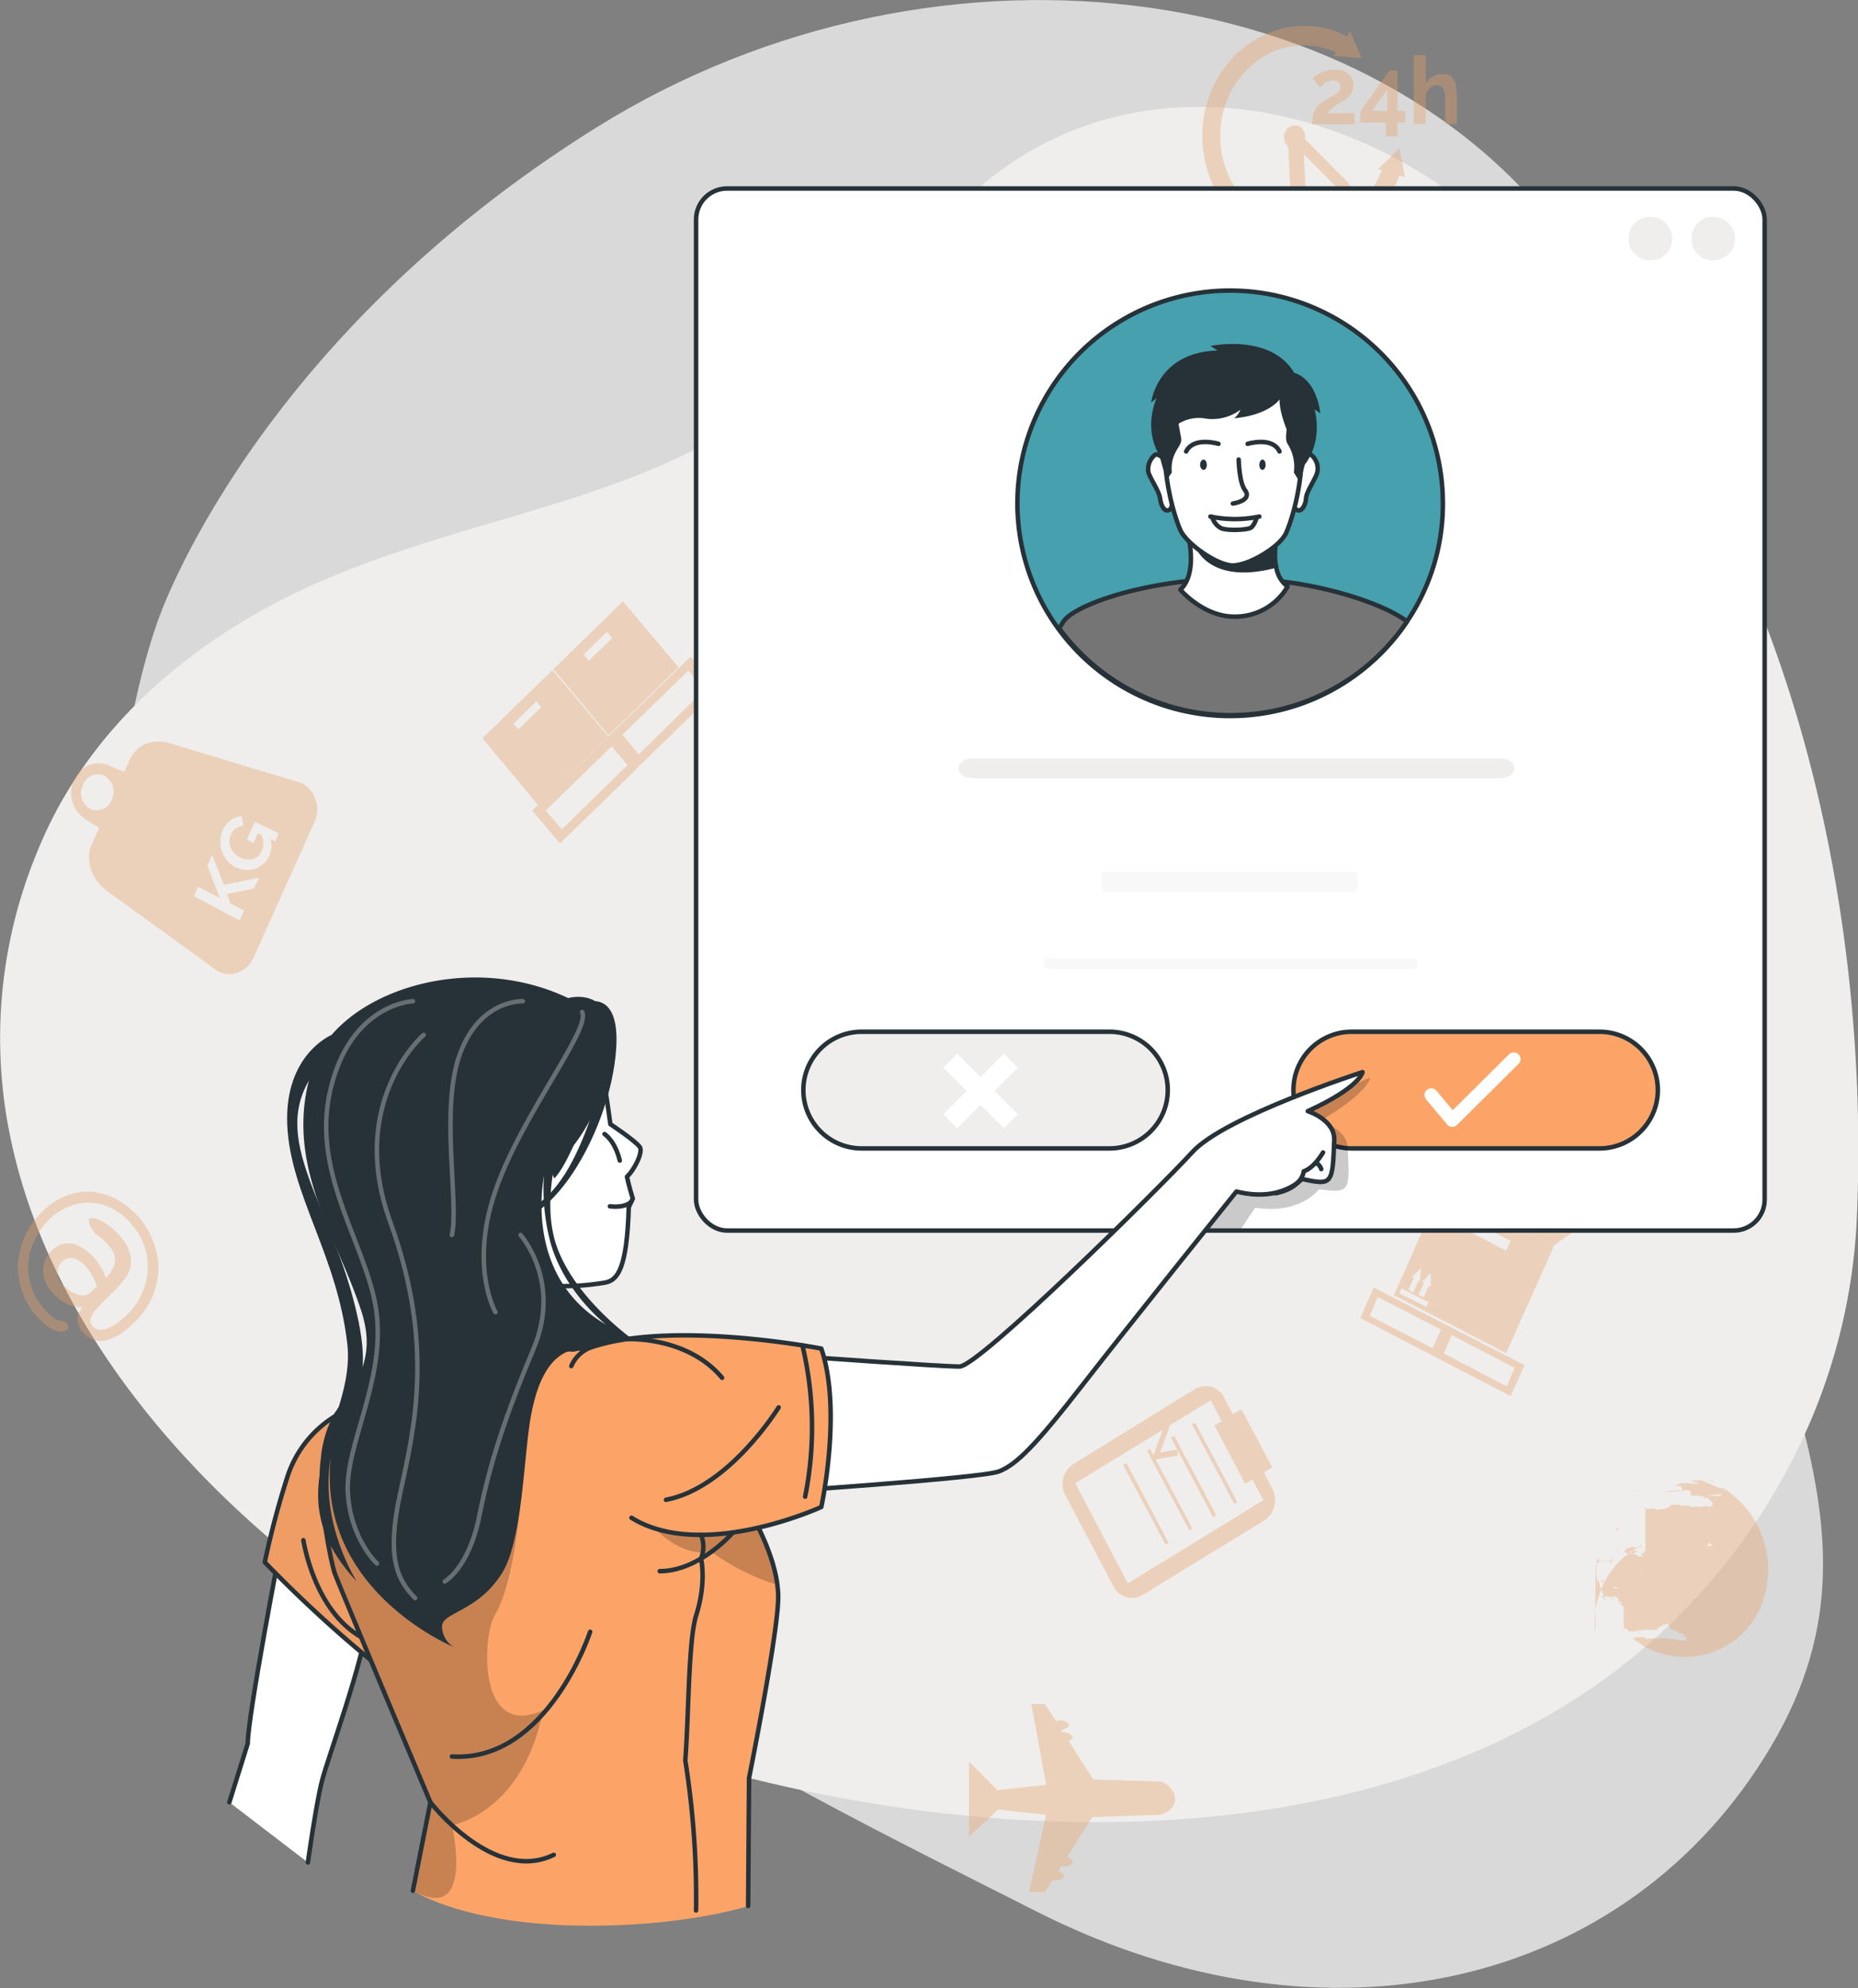 <svg xmlns="http://www.w3.org/2000/svg" xmlns:xlink="http://www.w3.org/1999/xlink" viewBox="0 0 414 443"><rect x="0" y="0" width="414" height="443" fill="#808080" stroke="none"/><defs><style>.cls-1,.cls-3,.cls-8{fill:#fff;}.cls-1,.cls-10,.cls-13,.cls-14,.cls-15,.cls-2{stroke:#263238;}.cls-1,.cls-10,.cls-13,.cls-14,.cls-15,.cls-19,.cls-2,.cls-20,.cls-21,.cls-26{stroke-linecap:round;stroke-linejoin:round;}.cls-11,.cls-2{fill:#92e3a9;}.cls-3{opacity:0.7;}.cls-4{fill:#efeeed;}.cls-5,.cls-7{opacity:0.39;}.cls-6,.cls-7{fill:#e6a26b;}.cls-9{clip-path:url(#clip-path);}.cls-10,.cls-19,.cls-20,.cls-24{fill:#fca468;}.cls-12{clip-path:url(#clip-path-2);}.cls-13,.cls-21,.cls-26{fill:none;}.cls-14{fill:#46a0ae;}.cls-15{fill:#757575;}.cls-16{fill:#263238;}.cls-17{opacity:0.4;}.cls-18{fill-opacity:0.7;}.cls-18,.cls-25{opacity:0.3;}.cls-19,.cls-20,.cls-21,.cls-26{stroke:#fff;}.cls-19{stroke-width:4px;}.cls-20,.cls-21{stroke-width:3px;}.cls-22{clip-path:url(#clip-path-3);}.cls-23{fill:#ef9d65;}</style><clipPath id="clip-path" transform="translate(-32.6 -29.1)"><rect class="cls-1" x="187.8" y="71.2" width="238.1" height="232.2" rx="6.9"/></clipPath><clipPath id="clip-path-2" transform="translate(-32.6 -29.1)"><path class="cls-2" d="M279.8,285H224.6a13,13,0,0,1-13-13h0a13,13,0,0,1,13-13h55.2a13,13,0,0,1,13,13h0A13,13,0,0,1,279.8,285Z"/></clipPath><clipPath id="clip-path-3" transform="translate(-32.6 -29.1)"><path class="cls-2" d="M120.8,403.4c-4.2-3.2-8.2-6.5-12.2-10-5.8-5.1-11.5-10.5-17-16.2a189.9,189.9,0,0,1,5-18.9,24.8,24.8,0,0,1,11.1-13.9h.2l.9-.5,1.7-.8a22.5,22.5,0,0,1,5.5-1.9l4.3,55.9Z"/></clipPath></defs><title>توصیه بیلیگ</title><g id="Background_Simple" data-name="Background Simple"><path class="cls-3" d="M67.9,167.1s-27.8,72,11.3,144.5S199.1,422.4,263.7,455.1s131.7,16.8,163.5-36.8-11.8-91.9-11.9-168.4,11.5-96.8-29.9-161.4S242.3,9.6,165.5,57.5,67.9,167.1,67.9,167.1Z" transform="translate(-32.6 -29.1)"/><path class="cls-4" d="M35.1,283.4a108.2,108.2,0,0,1,5.8-64.5c11.5-28.6,36.4-48.9,64.2-60.7,40.4-17.2,80-17.6,112.9-51.3,10.1-10.4,18.6-22.3,29-32.5,30.5-30,75.2-26.4,108.5-2.6,69.6,49.7,94.6,148.2,90.8,229.5-1.8,36.5-19.2,70.5-46.8,94.5-62.4,54.1-168.4,45-240,16.7C106,391.5,47.7,342.3,35.1,283.4Z" transform="translate(-32.6 -29.1)"/></g><g id="Layer_6" data-name="Layer 6"><g class="cls-5"><path class="cls-6" d="M186.5,175.4l-35.3,34.3,6.1,7.3h.1l16.9-16.4h-.1l18.3-17.8Zm-32.3,34.3,14.7-14.3,3.5,4.2-14.6,14.3Zm35.4-26.9-14.7,14.4-3.6-4.4L186,178.5Z" transform="translate(-32.6 -29.1)"/><path class="cls-6" d="M168.2,193l15.6-15.2-12.4-14.7-15.5,15.1Zm-5.5-18.1,5.1-5,1.2,1.4-5.2,5Z" transform="translate(-32.6 -29.1)"/><path class="cls-6" d="M152.6,208.4l15.5-15.2-12.3-14.7h-.2l-15.5,15.1,12.3,14.8h.2Zm.6-21.7-5.1,4.9-1.1-1.2,5.1-5Z" transform="translate(-32.6 -29.1)"/></g><g class="cls-5"><path class="cls-6" d="M44.8,382.6h0Z" transform="translate(-32.6 -29.1)"/><path class="cls-6" d="M44,382.7Z" transform="translate(-32.6 -29.1)"/><path class="cls-6" d="M43.8,382.9Z" transform="translate(-32.6 -29.1)"/><path class="cls-6" d="M34,405.6Z" transform="translate(-32.6 -29.1)"/><path class="cls-6" d="M62.5,384.5h0Z" transform="translate(-32.6 -29.1)"/><path class="cls-6" d="M33.7,402.9h0Z" transform="translate(-32.6 -29.1)"/><path class="cls-6" d="M40.7,399.1Z" transform="translate(-32.6 -29.1)"/><path class="cls-6" d="M38.6,392.6Z" transform="translate(-32.6 -29.1)"/><path class="cls-6" d="M41.5,417.3Z" transform="translate(-32.6 -29.1)"/><path class="cls-6" d="M44.1,385.9h-.2c.1-.1.1-.1.1,0h.1Z" transform="translate(-32.6 -29.1)"/><path class="cls-6" d="M34.7,406.2c0,.1,0,.1.1.1h-.1Z" transform="translate(-32.6 -29.1)"/><path class="cls-6" d="M36.9,406.6h-.1a.1.1,0,0,0,.1-.1h0Z" transform="translate(-32.6 -29.1)"/><path class="cls-6" d="M53.6,420Z" transform="translate(-32.6 -29.1)"/><path class="cls-6" d="M43,415.3h-.2a.1.1,0,0,0,.1.1H43Z" transform="translate(-32.6 -29.1)"/><path class="cls-6" d="M53.9,420Z" transform="translate(-32.6 -29.1)"/><path class="cls-6" d="M53.7,420Z" transform="translate(-32.6 -29.1)"/></g><g class="cls-5"><path class="cls-6" d="M338.7,316l-3,6.8,33.5,17.4,3.1-6.9Zm13.1,13.5-14-7.2,1.8-4.2,14.1,7.3Zm16.5,8.5-14-7.3,1.8-4.1,14,7.3Z" transform="translate(-32.6 -29.1)"/><polygon class="cls-6" points="321.1 264.8 320.1 253.4 325.8 260.2 326.9 267.9 321.1 264.8"/><polygon class="cls-6" points="346 277.7 354.9 271.4 346.4 270.8 340.2 274.7 346 277.7"/><path class="cls-6" d="M353.7,294l-10.5,23.7,25,12.9,10.6-23.7Zm-2.3,18.8v3l-.4-.2-1.2,2.6-1.1-.6,1.2-2.6-.4-.2Zm-2.2-1.1-.2,2.9-.3-.2-1.2,2.7-1.1-.6,1.2-2.6-.4-.2Zm1.2,8.6-6-3,.5-1.1,6,3.1Zm17.8-12.5-8.3-4.3,1-2.2,8.3,4.3Z" transform="translate(-32.6 -29.1)"/></g><path class="cls-7" d="M291.5,426.1l-15.3-.5-5.5-8.6c.6-.2.9-.5.9-.8s-.9-1.1-2-1.1h-.1l-.4-.6c1-.1,1.7-.5,1.7-1s-.9-1.1-2-1.1l-.9.2-2.5-3.8h-3l3.3,18L254.8,428l-6.3-6.4v16.8l6.5-6.1,10.7,1.2-3.8,17.2h3.5l1.7-2.6h.5c1.1,0,2-.5,2-1s-.5-.8-1.2-1l.6-1.1h.6c1.1,0,2-.5,2-1s-.5-.9-1.3-1l5.7-9,15.1-.5s3.2-.7,3.3-3.4S291.5,426.1,291.5,426.1Z" transform="translate(-32.6 -29.1)"/><g class="cls-5"><path class="cls-6" d="M316.1,360.8l-1.9-3.6,1.9-1.1-6.9-13-1.9,1.1-1.9-3.6a4.6,4.6,0,0,0-6.5-2l-27.1,16.7a5.3,5.3,0,0,0-1.8,7l10.7,20.3a4.6,4.6,0,0,0,6.5,1.9l27.1-16.6A5.5,5.5,0,0,0,316.1,360.8Zm-32.2,21.1-11.7-22.3,19.5-11.9-2.1,5.7-.7-1.4-.7.4,9.4,17.7.7-.4-8.2-15.4,5-.9-.2-1.3-3.8.7,2.2-6.1,9.1-5.6,2.4,4.7-1.6.9,6.8,13,1.7-.9,2.4,4.6Z" transform="translate(-32.6 -29.1)"/><polygon class="cls-6" points="265.6 317.4 275 335.1 275.7 334.7 266.3 317 265.6 317.4"/><polygon class="cls-6" points="260.9 320.3 270.3 338.1 271 337.6 261.6 319.9 260.9 320.3"/><polygon class="cls-6" points="250.3 326.5 259.7 344.2 260.4 343.8 251 326 250.3 326.5"/></g><path class="cls-7" d="M70.4,194.7c-4.4-1.2-7.6.7-9,3.9l-1.1,2.5a35.4,35.4,0,0,1-3.3-1.4,5.9,5.9,0,0,0-7.9,3.2,6.8,6.8,0,0,0,2.5,8.7l3.1,2L53,217.3c-1.4,3.2-.3,7.7,3.8,10.6l24.3,17.6c3,1.6,6.5.2,8-3l13.6-30.3a6.7,6.7,0,0,0-2.8-8.6ZM51.1,204a3.5,3.5,0,0,1,4.8-2,4.1,4.1,0,0,1,1.6,5.3,3.6,3.6,0,0,1-4.9,2A4.1,4.1,0,0,1,51.1,204Zm38.1,23.1-6,1.2.7,2.1L87,232l-1,2.2-10.2-5.4.9-2.1,4.9,2.5L78.8,222l1.1-2.4,2.6,6.7,7.8-1.6Zm5.5-12.3-.8,1.8-1.1-.6a4.7,4.7,0,0,1-.2,3.7,4.3,4.3,0,0,1-1.3,1.9,7.2,7.2,0,0,1-1.9,1.1,5.3,5.3,0,0,1-2.2.2,6,6,0,0,1-2.2-.6,6.5,6.5,0,0,1-1.8-1.5,8.2,8.2,0,0,1-1.2-2,8.5,8.5,0,0,1-.3-2.3,5.9,5.9,0,0,1,.5-2.3,5.2,5.2,0,0,1,1.9-2.4,4.1,4.1,0,0,1,2.4-.8l.3,2.1a4.9,4.9,0,0,0-1.7.6,3.3,3.3,0,0,0-1.1,1.5,3.2,3.2,0,0,0-.3,1.4A3.5,3.5,0,0,0,84,218a4.2,4.2,0,0,0,.8,1.2,2.7,2.7,0,0,0,1.2.9,4.4,4.4,0,0,0,1.5.5h1.4l1.2-.7a3.6,3.6,0,0,0,.8-1.2,4.1,4.1,0,0,0-.1-3.6l-.7-.4-1,2.2-1.5-.7,1.8-4Z" transform="translate(-32.6 -29.1)"/><g class="cls-5"><path class="cls-6" d="M320.1,62.1a2.8,2.8,0,0,1-1.2-3.5,2.5,2.5,0,0,1,3.2-1.4,2.7,2.7,0,0,1,1.1,3.4A2.3,2.3,0,0,1,320.1,62.1Z" transform="translate(-32.6 -29.1)"/><polygon class="cls-6" points="286.9 29.4 290.3 29.3 290.9 42 289.2 43.3 287.5 42.2 286.9 29.4"/><polygon class="cls-6" points="287 30.8 288.6 28.8 300.7 41 300.9 43.2 299.1 43 287 30.8"/><path class="cls-6" d="M325,56.8a9.1,9.1,0,0,1,.1-1.7,3.4,3.4,0,0,1,.5-1.4,3.4,3.4,0,0,1,.9-1.2l1.5-1.2,1.5-.8,1-.6a1.7,1.7,0,0,0,.6-.6,1,1,0,0,0,.2-.7,1.5,1.5,0,0,0-.4-1.1,2.2,2.2,0,0,0-1.4-.5l-.9.2-.7.3-.6.6c-.2.2-.4.3-.5.6l-1.7-2.1a4.5,4.5,0,0,1,.7-.7l1.1-.6,1.4-.5a4.7,4.7,0,0,1,1.7-.2l1.8.2a5.7,5.7,0,0,1,1.3.8,4.4,4.4,0,0,1,.8,1.1,3.7,3.7,0,0,1,.3,1.5,3.1,3.1,0,0,1-.3,1.3,5.3,5.3,0,0,1-.6,1l-.9.7a2.4,2.4,0,0,1-.9.6l-.8.5-.9.6-.8.7-.5.7h5.9v2.5Z" transform="translate(-32.6 -29.1)"/><path class="cls-6" d="M341.4,59.5V56.4h-5.7V53.9l6.5-9.1H344v9h1.7v2.6H344v3.1Zm-3.1-5.7h3.4V49.1Z" transform="translate(-32.6 -29.1)"/><path class="cls-6" d="M357.2,56.8h-2.6V50.6a3.3,3.3,0,0,0-.5-1.9,1.5,1.5,0,0,0-1.3-.6h-.7l-.8.5-.6.7a3,3,0,0,0-.4,1v6.4h-2.7V41.4h2.7v6.4a3.3,3.3,0,0,1,1.5-1.6,3.9,3.9,0,0,1,2.1-.6,4,4,0,0,1,1.7.3,2.8,2.8,0,0,1,.9,1,2.4,2.4,0,0,1,.5,1.4,8.8,8.8,0,0,1,.2,1.6Z" transform="translate(-32.6 -29.1)"/><path class="cls-6" d="M345.7,68.6l-.6-2.7c0-.1.1-.2.1-.3h-.1l-.7-3.4-4.8,4.6.9.2c-2.8,7.4-9.5,12.6-17.3,12.6-10.3,0-18.7-9-18.7-20.2s8.4-20.2,18.7-20.2a17.1,17.1,0,0,1,7.1,1.6l-.6.8,6.3.4-2.6-5.9-.7,1.1a20.5,20.5,0,0,0-9.5-2.3c-12.5,0-22.7,11-22.7,24.5s10.2,24.5,22.7,24.5c9.7,0,17.9-6.5,21.2-15.7Z" transform="translate(-32.6 -29.1)"/></g><g class="cls-5"><path class="cls-6" d="M63.6,300.4a15.7,15.7,0,0,1,3.1,5.3,15.3,15.3,0,0,1,1.2,6,17.7,17.7,0,0,1-1.3,6.3,18.2,18.2,0,0,1-4.1,5.8l-1.2,1.1-1.6,1.3a13.9,13.9,0,0,1-2.1,1.1,7.9,7.9,0,0,1-2.2.6,8.3,8.3,0,0,1-2.2-.3,5.4,5.4,0,0,1-2.1-1.6,4.4,4.4,0,0,1-1-1.7,2.6,2.6,0,0,1-.2-1.5,2.8,2.8,0,0,1,.3-1.3l.7-1.1a8,8,0,0,1-3.6-.9,10.4,10.4,0,0,1-3.1-2.5,7.1,7.1,0,0,1-2-4.9,6.3,6.3,0,0,1,1.9-4.3,5.6,5.6,0,0,1,2.5-1.5,5.7,5.7,0,0,1,2.6,0,11.7,11.7,0,0,1,4.5,3.2,15.9,15.9,0,0,1,1.7,2.5c.4.7.6,1.4.8,1.8a9.1,9.1,0,0,0,1.3-1.6,4.5,4.5,0,0,0,.7-1.8,4.3,4.3,0,0,0-.2-1.9,6.7,6.7,0,0,0-1.3-2,11.3,11.3,0,0,0-2.4-2.1c-.9-.5-3-3.9-1.2-3.9s4.5,2,6.3,4.1a9.8,9.8,0,0,1,2.2,3.9,6.9,6.9,0,0,1,0,3.2,7.2,7.2,0,0,1-1.5,2.7,15,15,0,0,1-2,2.3l-2.9,2.9L54,320.9a3.8,3.8,0,0,0-.9,1.3,2.8,2.8,0,0,0-.4,1.2,2.1,2.1,0,0,0,.5,1.2,2.2,2.2,0,0,0,1.8.8,4.6,4.6,0,0,0,2.2-.6,10.2,10.2,0,0,0,2.2-1.4L61,322a14.6,14.6,0,0,0,3.2-4.7,13.7,13.7,0,0,0,1.3-5.2,14.1,14.1,0,0,0-.7-5.3,15.5,15.5,0,0,0-2.9-4.9,13.8,13.8,0,0,0-4.3-3.5,12.3,12.3,0,0,0-4.8-1.3,10.4,10.4,0,0,0-4.9.9,12.7,12.7,0,0,0-4.5,3,15.1,15.1,0,0,0-3.1,4.5,12.9,12.9,0,0,0-1.4,5.1,13.6,13.6,0,0,0,.7,5.2,12.9,12.9,0,0,0,2.7,4.8,11.1,11.1,0,0,0,2.6,2.4c.9.6,2.5.1,2.9,1.6s-2.7,1.6-4.4.2a23.3,23.3,0,0,1-2.8-2.6,16.2,16.2,0,0,1-3.1-5.4,20.3,20.3,0,0,1-.9-6,17.9,17.9,0,0,1,5.3-11.6,14.8,14.8,0,0,1,5.6-3.7,13.2,13.2,0,0,1,5.8-.8,14.7,14.7,0,0,1,5.6,1.8A19.1,19.1,0,0,1,63.6,300.4Zm-14.1,17a3.6,3.6,0,0,0,2,.3,2.9,2.9,0,0,0,1.6-.9l1.1-1.1a11.2,11.2,0,0,0-.8-1.8,11.7,11.7,0,0,0-1.6-2.5,6.4,6.4,0,0,0-2.7-1.9,2.7,2.7,0,0,0-2.7.8,3.2,3.2,0,0,0-1,2.3,4.1,4.1,0,0,0,1,2.6l1.4,1.2A5,5,0,0,0,49.5,317.4Z" transform="translate(-32.6 -29.1)"/></g><g class="cls-5"><path class="cls-6" d="M399.6,359.1a.1.1,0,0,0-.1-.1h.1Z" transform="translate(-32.6 -29.1)"/><path class="cls-6" d="M398.8,359.2Z" transform="translate(-32.6 -29.1)"/><path class="cls-6" d="M398.6,359.4Z" transform="translate(-32.6 -29.1)"/><path class="cls-6" d="M388.7,382.1Z" transform="translate(-32.6 -29.1)"/><path class="cls-6" d="M417.2,361h0Z" transform="translate(-32.6 -29.1)"/><path class="cls-6" d="M388.4,379.5Z" transform="translate(-32.6 -29.1)"/><path class="cls-6" d="M395.4,375.6Z" transform="translate(-32.6 -29.1)"/><path class="cls-6" d="M393.3,369.1h0C393.4,369.1,393.4,369.1,393.3,369.1Z" transform="translate(-32.6 -29.1)"/><path class="cls-6" d="M396.2,393.9h0Z" transform="translate(-32.6 -29.1)"/><path class="cls-6" d="M398.8,362.4h.1a.1.1,0,0,1-.1-.1Z" transform="translate(-32.6 -29.1)"/><path class="cls-6" d="M389.5,382.8Z" transform="translate(-32.6 -29.1)"/><path class="cls-6" d="M391.6,383.1Z" transform="translate(-32.6 -29.1)"/><path class="cls-6" d="M417.4,361.1h-.5a.1.1,0,0,1-.1.1h-.2c0-.1,0-.1.1-.1h.4l-.6-.4h-.9a.1.1,0,0,0-.1-.1h-.2a.1.1,0,0,1,.1-.1h-.2a27.5,27.5,0,0,0-3.6-1.5h0c0,.1,0,0,.2,0h1.1a.1.1,0,0,0,.1.1h.6c0,.1,0,.1-.1.1h-.1a.1.1,0,0,0-.1-.1h-1s-.1-.1-.1,0h1.3c0-.1,0-.1.1-.1h.6c0,.1,0,.1.1.1h0c.1,0,.1,0,.1.1H414a.1.1,0,0,1-.1-.1H413c0,.1,0,.1.1.1h-.2a.1.1,0,0,0-.1-.1h-.2c0-.1,0-.1-.1-.1h-.2a.1.1,0,0,1-.1-.1h-1c.1.1,0,.1,0,.1h-1.7c0,.1,0,.1.1.1h-.2a.1.1,0,0,0,.1.1h.4c.1,0,.1,0,.1.1h.2c0,.1,0,.1.1.1h.3a.1.1,0,0,0,.1.1h.5v.2h-2c-.1,0-.1,0-.1-.1h-.2c-.1-.1-.1-.1-.1,0H408a.1.1,0,0,0-.1.1h-.2v-.2h-.1a.1.1,0,0,1-.1.1h-.7v.2h-.4c0,.1-.1.1-.1.2h0a.1.1,0,0,1-.1.1h-.6c0,.1,0,.1.1.1h.9a.1.1,0,0,0,.1.1h0c0-.1,0-.1.1-.1h.3a.1.1,0,0,0,.1.1h-.1c0,.1.1.1.1.2h.2v.2h-.1a.1.1,0,0,0,.1.1h.1c.1.1.1.1,0,.2h0v.2h-.8a.1.1,0,0,1-.1-.1h-.4c0,.1,0,.1-.1.1h-.3c0,.1,0,.1-.1.1h-.6c0-.1-.1,0-.2,0a.1.1,0,0,1-.1-.1.1.1,0,0,0-.1.1h0a.1.1,0,0,0-.1.1h-1a.1.1,0,0,1,.1.1h1.9c.1,0,.1,0,.1-.1h.6c0,.1,0,.1.1.1a.1.1,0,0,0,.1-.1h0c.1,0,.1,0,.1-.1h1.1a.1.1,0,0,0,.1-.1h.1c.1-.1.1-.1,0-.1h.6a.1.1,0,0,0-.1.1h.5a.1.1,0,0,0,.1.1h0c.1,0,.1,0,.1.1h.1c.1,0,.1,0,.1.1v.2h0a.4.4,0,0,0,.1.3h0v.3h0c0,.1,0,.1.1.1h1c0-.1.1-.1.1,0h0c.1-.1.1,0,.1,0h.3c.1.1.1,0,.2,0h.4a.1.1,0,0,1,.1.1h.1a.1.1,0,0,1,.1.1h.4v.2h.1c0,.1,0,.1.1.1h.6a.1.1,0,0,1,.1.1h.1a.1.1,0,0,1,.1.1h-.1v.2h.3a.1.1,0,0,1,.1.1h.1c0,.1,0,.2.1.2v.2h.2v.2h.1v.4h0a.1.1,0,0,1-.1.1h0c0,.1,0,.1-.1.1h-.1a.1.1,0,0,0-.1.1h0v.2h-.2c0,.1,0,0-.1,0h-.3c.1,0,.1,0,0-.1h.1a.1.1,0,0,1-.1-.1h-.6c-.1,0-.3,0-.3.1h-2.1a.1.1,0,0,1-.1.1h-.7a.1.1,0,0,1-.1-.1h0a.1.1,0,0,1-.1-.1h-.1a.1.1,0,0,1-.1-.1H407a.1.1,0,0,0-.1-.1h-.2c0-.1,0-.1-.1-.1h-1.7a.3.3,0,0,0-.1.2h0a.1.1,0,0,1-.1.1h-.2v.2h-.1v.2h-.3a.1.1,0,0,0-.1.1h-.4a.1.1,0,0,0-.1.1h-.1c-.1,0-.1,0-.1.1h-.4a.1.1,0,0,1-.1-.1h0a.1.1,0,0,0-.1.1h-.4a.1.1,0,0,0-.1.1h-.6c-.1,0-.1,0-.1-.1h0c0-.1,0-.1-.1-.1h-.3c0-.1,0-.1-.1-.1h-.5s.1,0,0,.1h-1c-.1,0-.1,0-.1-.1H399v-.2h-.1a.1.1,0,0,1,.1-.1h.2V376h.3c.1,0,.1,0,.1-.1h.1v-.2h0a.1.1,0,0,1,.1-.1h.8a.1.1,0,0,0,.1-.1h.4a.1.1,0,0,1,.1-.1h.3l.2-.2h-.1s-.1,0,0-.1h.4a.1.1,0,0,1,.1-.1h.1a.1.1,0,0,0,.1-.1h.6a.1.1,0,0,0-.1-.1H402a.1.1,0,0,0-.1.1h-.4s.1.1,0,.1h0s-.1-.1,0-.1h-.1c0-.1,0-.1-.1-.1H401c.1,0,0,.1,0,.1h-.4c0-.1,0-.1.1-.1h-.5s0,.1-.1,0h-.9a.1.1,0,0,1-.1.1h-.4a.1.1,0,0,1,.1.1h-.1c0-.1,0-.1-.1,0h.7a.1.1,0,0,1,.1-.1h.4c0,.1,0,.1.1.1h.2a.1.1,0,0,0,.1.1h0c0,.1,0,.1-.1.1H400c0-.1,0-.1.1-.1h-1.2a.1.1,0,0,0-.1.1h-.3c-.1,0-.1,0-.1.1h0a.1.1,0,0,1,.1.1h-.1v.2h.1v.2h.3c0,.1,0,.1-.1.1h-1.2a.1.1,0,0,1-.1-.1h0a.1.1,0,0,0,.1-.1h0c0-.1,0-.1.1-.1h.1a.1.1,0,0,1-.1-.1h-.4c-.1,0-.1,0-.1-.1h0a.1.1,0,0,0-.1.1h-.3c0-.1,0-.1.1-.1h-.2c0-.1,0-.1.1-.1h-.2c0-.1,0-.1-.1-.1h-.2c-.1,0-.1,0-.1-.1h.6a.1.1,0,0,1,.1-.1h.4v-.2h.1a.1.1,0,0,0,.1-.1h-.5c-.1,0-.1-.1,0-.1h0c0-.1,0-.1.1-.1h.1c0,.1,0,.1-.1.1h-.4c0,.1,0,.1-.1.1h-.6a.1.1,0,0,0-.1.1h0a.1.1,0,0,1-.1.1h0a.1.1,0,0,1-.1.1v.2h.2c0-.1,0-.1.1-.1h.8c.1,0,.1,0,0,.1h-.3a.1.1,0,0,0-.1.1h-1.2a.1.1,0,0,0-.1-.1H395c.1,0,.1,0,.1-.1h0c-.1,0-.1,0-.1-.1h-.4v-.2h0c0-.1,0-.1-.1-.1h.2s0,.1-.1,0h.1c0-.1,0-.1-.1-.1h.2a.1.1,0,0,0-.1-.1h.2c-.1,0,0-.1,0-.1h.1v-.2h.1a.1.1,0,0,1,.1-.1h.2c0-.1,0-.1.1-.1h.4v-.2h.7a.1.1,0,0,0-.1.1h-.4c.1,0,.1,0,.1-.1h.5a.1.1,0,0,1-.1.1h.5a.1.1,0,0,0-.1.1h.6a.1.1,0,0,1,.1-.1h-.5a.1.1,0,0,1,.1-.1h1.3c0,.1-.1.1-.1.2h0a.1.1,0,0,1,.1-.1h-.2v-.2H398c0,.1,0,.1-.1.1h.1c0-.1,0-.1.1-.1h.1a.1.1,0,0,1,.1-.1h0c-.1,0-.1,0-.1.1h-.3c0-.1.1-.2.1-.3h.5a18.7,18.7,0,0,0-8.5,8.4,20.3,20.3,0,0,0-2,10.8h0v-.2h.1V378h.1a.1.1,0,0,1,.1-.1h.1v.2l-.2.4h.1v.8h0v.4h0a5.7,5.7,0,0,0,.3,1.8h.3c0-.1,0-.1.1-.1h.3a.1.1,0,0,0-.1-.1h.5c0-.1,0-.1.1-.1h.3a.1.1,0,0,1,.1.1h-.4a.1.1,0,0,1-.1.1h.5a.1.1,0,0,1,.1.1h-.4c.1,0,0,0,0,.1h-.6s.1.1,0,.1h0v-.3h-.5c.2.6.3,1.2.5,1.8h.1a9.5,9.5,0,0,0,.9,2.1h0s.1,0,0,.1h0c0,.1.1.1.1.2h.2a.1.1,0,0,0-.1-.1h0a.1.1,0,0,1-.1-.1H390c-.1,0-.1,0,0-.1h0v-.2h0V385h-.2a.1.1,0,0,0-.1.1h-.1c-.1,0-.1-.1-.1-.2h0a.1.1,0,0,1-.1-.1h1.3c.1,0,.1,0,.1.1h1.3a.1.1,0,0,1-.1.1h-.1v.2a.1.1,0,0,1-.1.1.4.4,0,0,1-.1.3h0c-.1,0-.1,0,0,.1h0v.2h.1a2,2,0,0,1-.1-.5,2.8,2.8,0,0,1,.1-.6h.9c0-.1,0-.1-.1-.1h0c-.1,0-.1,0,0-.1h.1c.1,0,.1,0,.1.1h-.5a.1.1,0,0,0,.1.1h.1c.1,0,.1,0,.1.1h-.1v.2h.3a.1.1,0,0,1-.1-.1h-.3c0,.1,0,.1.1.1h.6c0,.1.1.1,0,.1a4.3,4.3,0,0,1,.1.5.3.3,0,0,0,.3.3h.6a.3.3,0,0,1,.1.2h-.4a.1.1,0,0,1-.1-.1h-.4l1.2,1.2h-.1V392h.2a.1.1,0,0,1,.1-.1h0a.1.1,0,0,1,.1-.1h.5a.1.1,0,0,0,.1-.1h-.8l.9.9h2a.1.1,0,0,1-.1-.1h.1a.1.1,0,0,0-.1-.1h-.1c-.1,0-.1,0-.1-.1h.2a.1.1,0,0,0,.1.1h.3a.1.1,0,0,0,.1.1h0a.1.1,0,0,0,.1-.1h.3c.1,0,.1,0,.1-.1h3.2c.1-.1.1,0,.1,0h.1v-.2h0l.3-.3h.1s-.1,0,0-.1h0c.1,0,.1,0,.1-.1h.2a.1.1,0,0,1,.1-.1.1.1,0,0,0,.1-.1h.2c0-.1.4-.3.5-.3h.2a.1.1,0,0,0,.1-.1h.5l.3.3a1.4,1.4,0,0,1,.2.4v.2l.2.2h0c0,.1.1.1,0,.1h.1a.1.1,0,0,0,.1.1h.7a.3.3,0,0,0,.1.2h.3c.1,0,.1,0,.1.1h.3a.1.1,0,0,0-.1.1h0c0,.1,0,.1-.1.1h0c0,.1,0,.1.1.1h0a.1.1,0,0,1,.1.1h.4c.1.1.1.1.1.2h.3a.1.1,0,0,1-.1-.1h.4c0,.1,0,.1.1.2h0c.1,0,.1.2.1.2h-.1a.1.1,0,0,0-.1.1h-.1a.1.1,0,0,0-.1.1h-.1a.1.1,0,0,0,.2,0h.5c.1,0,.1.1.1.2h.1c0,.1,0,.4-.1.5h0c0-.1,0,0,.1,0h0a.1.1,0,0,0,.1.1h.1v.2h-.1a.1.1,0,0,0-.1.1h.4s-.1.1,0,.1h.4a.1.1,0,0,0,.1.1l.3-.2h.2a.1.1,0,0,1,.1.1c0,.1,0,.2.1.2h.2c-.1,0-.1.1,0,.2h.7c.2-.2.4-.4.4-.5h.1a.1.1,0,0,1,.1-.1h-2.8a.1.1,0,0,1-.1-.1h-.2c0,.1,0,0-.1,0h-.2a.1.1,0,0,0,.1.1h-.2a.1.1,0,0,1-.1-.1h0a.1.1,0,0,0-.1.1h-.2a.1.1,0,0,0-.1-.1h-.9c-.1,0-.1,0-.1-.1h-.2c0-.1,0-.1-.1-.1h0s0,.1-.1,0h-.5a.1.1,0,0,0-.1-.1h-1c0-.1,0-.1-.1-.1H404c-.1,0-.1,0-.1-.1h-1.7a.1.1,0,0,0-.1.1h-.3c0,.1,0,.1-.1.1a.1.1,0,0,1-.1-.1H400c-.1,0-.1.1-.2.2h-.1a.1.1,0,0,0-.1-.1h0a.1.1,0,0,1-.1-.1h0a.1.1,0,0,1-.1-.1h0a.1.1,0,0,1-.1-.1h-.5a.1.1,0,0,1-.1-.1h-.2a.1.1,0,0,1,.1-.1h-.3c0,.1,0,.1-.1.1h-1.1c0,.1,0,.1.1.1h-.1a.1.1,0,0,1-.1.1h-.3a.1.1,0,0,0-.1.1h-.1c-.1,0,0,.1,0,.1h0l1.9,1.3a18.4,18.4,0,0,0,26.1-7.5,21.5,21.5,0,0,0-7-26.8ZM412,359h.1a.1.1,0,0,1-.1.1h0Zm3.9,2.5h.1a.1.1,0,0,0,.1.1h-.2Zm-15.3,11h0c.1,0,0,0,0,.1h0Zm-.1.1h0Zm-1.5,1.7h0c0-.1,0-.1.1-.1h.3c0,.1,0,.1-.1.1H399Zm-.2.8Zm-.1.2Zm.1.3h-.1c0-.1,0-.1.1-.1h0Zm-2.1-4.5h0Zm.2.7Zm1.1-10.2c0-.1,0-.1.1-.1H398Zm0,.1h0Zm-.1.2h0Zm-.2-.6h0Zm-.1,0Zm.1-.4h0c-.1,0-.1,0,0-.1h0Zm.4-.3Zm-.1,0h0Zm.1-.1Zm-.2-.4h.3a.1.1,0,0,1,.1-.1h-.4Zm.3.2h0c.1.1.1.1,0,.1h0Zm0,.1h0c0,.1,0,.1-.1.1h.1Zm-1.1.9h.3c.1,0,.1,0,.1-.1h.3a.1.1,0,0,1,.1-.1h-.1a.1.1,0,0,0-.1.1h-.6Zm.9.4h0Zm-1.1-.3h0C396.8,361.5,396.9,361.4,396.9,361.4Zm.6.6h0c.1,0,0,.1,0,.1Zm.1,0c.1,0,.1,0,0,.1h0C397.5,362.1,397.6,362,397.6,362Zm-.1.1Zm.1.2h0Zm-.5-.2h0Zm.5.5h0Zm0,.1h0C397.5,362.8,397.5,362.7,397.6,362.7Zm0,.2h0c.1,0,.1.1,0,.1Zm-1.3-.3a.1.1,0,0,1,.1-.1h-.1Zm.1.2s.1-.1.1,0h0s-.1.1-.1,0Zm.4,3.2Zm-.6-1.6h.2c-.1-.1,0-.1,0-.1h.2a.1.1,0,0,0-.1.1h-.1c.1,0,.1.1,0,.1h-.2Zm-1,.1Zm-.3.8Zm0,.3Zm-.4.7h.3c0,.1,0,.1-.1,0h-.2Zm-.7,1.5Zm.2,1.7Zm0-.8Zm-.2-.4h0Zm-.2,0h.1c0,.1,0,.1-.1.1Zm.2.1h0a.1.1,0,0,1-.1.1h.1Zm-1.1,1.7h0a.1.1,0,0,0,.1-.1h.3c-.1,0-.1,0-.1-.1h.2a.1.1,0,0,1,.1-.1h0c.1,0,.1,0,.1.1h0a.1.1,0,0,1,.1-.1h0v-.2h.1a.1.1,0,0,1-.1.1h-.8Zm-4,12.5Zm.5,1h0Zm-.1-.1c0,.1,0,.1-.1.1h.1Zm.1,0h0c0,.1,0,.1-.1.1h.1Zm.3-.2Zm.7-.4Zm.1-.7Zm2.2,2.5h-.1c.1.1,0,.1,0,.1h.1Zm-.2-.3h.1a.1.1,0,0,1-.1.1h0Zm-.2-.2h-.3c0,.1,0,.1-.1.1h.1a.1.1,0,0,0,.1-.1h.2Zm2.6,6.7Zm-.1,1.3h0C394.7,392.1,394.7,392.1,394.6,392.2Zm1.2-.7h-.3c0-.1,0-.1.1-.1h.2Zm-.3-.9Zm.9-.5Zm.3-.4Zm1.5.5Zm-.8-1.1h.1a.1.1,0,0,1-.1.1h0Zm.1.1h.1c0-.1,0-.1-.1-.1Zm.6.5Zm-.9-.6Zm-.2.1Zm-2.5-1.6h-.2v-.2h.1c0,.1,0,.1.1.1Zm3.9,2.1h.2a.1.1,0,0,0-.1.1h-.1Zm-.5-.4h0c.1,0,.1,0,.1.1h-.1Zm-.1-.1h0Zm-5-5.5h.1a.1.1,0,0,1-.1.1h0Zm.2-.7h-.2a.1.1,0,0,1-.1-.1h-.1a.1.1,0,0,1-.1.1h-.1c-.1-.1,0-.1-.1-.1h-.1a.3.3,0,0,1-.1-.2h.3c0-.1-.1-.1,0-.1h0a.1.1,0,0,0,.1.1h.3a.1.1,0,0,0,.1.1h0a.1.1,0,0,0,.1.1h0c-.1,0,0,0-.1-.1h.1Zm18.1,11.2h0v.2h0Zm-12-14.2H399a.1.1,0,0,0-.1-.1h.2Zm-.9-.5h0a.1.1,0,0,1-.1-.1h0c.1,0,.1,0,.1.1Zm1,.5Zm-.9-.6h.1c0,.1,0,.1-.1.1Zm.9.4h0c0,.1,0,0-.1,0h.1Zm.2,0h-.1A.1.1,0,0,1,399.4,379.8Zm-.1-.6Zm-4.9-3.5Zm-1.1-1.1h0a.1.1,0,0,1-.1.1h-.3a.1.1,0,0,1-.1-.1h-.2c-.1,0-.1,0-.1.1h0s-.1,0,0-.1h.8Zm-1.7-.6Zm-.3-.5Zm-.1,0h0Zm.1.1h0Zm-.1-.2h0c.1,0,.1,0,0,.1Zm4.6,1.8h-.2a.1.1,0,0,0,.1.1h.1Zm-.9-.4h0c-.1,0-.1-.1,0-.1h0Zm0-1.2h-.1a.1.1,0,0,1,.1.1h0Zm.1.8h.2v-.2h1.1c.1-.1.1,0,.1,0h.1c0-.1,0-.1.1-.1h-.1c0,.1,0,.1-.1.2h-.5a.1.1,0,0,1-.1-.1h-.2c-.1,0,0,.1,0,.1H395Zm.6.4Zm-1.4-.8h0Zm-1.4-.7h0c0-.1-.1-.1,0-.1h0Zm3.7,7.2Zm4,2.2h0c-.1,0-.1,0-.1-.1h.1Zm-4-2.4Zm4.4,2.5Zm-.2-.2Zm.3.1Zm-4.2-2.5Zm4.1,2.3Zm-.2-.1h0Zm.2,0Zm-9-6.3c-.1,0-.1.2-.1.2h0a.1.1,0,0,1-.1.1h0c0,.1-.1.1,0,.2h0a.1.1,0,0,1-.1.1h0a.1.1,0,0,0,.1.1h.2a.1.1,0,0,1,.1.1h-.8c0,.1,0,.1-.1.1h-.3c0-.1,0-.1-.1-.1h-.6a.1.1,0,0,1,.1-.1h0a.1.1,0,0,0-.1.1h-.2a.1.1,0,0,1,.1-.1h-.2a.1.1,0,0,0,.1.1h0c0,.1,0,.1-.1.1h0c0,.1,0,.1-.1.1h0a.1.1,0,0,1-.1.1h0c-.1,0-.1,0-.1-.1h-.4c0,.1-.1.1,0,.1h-.2a.1.1,0,0,0-.1.1c.1,0,0,0,0,.1h-.5a.3.3,0,0,0,.1-.2c0-.1.1-.1.1-.2h0c0,.1,0,.1-.1.2h0v-.3h0c0-.1.1-.2.1-.3h0a.1.1,0,0,1,.1-.1h.1c0-.1.1-.1.1-.2h0V377h.2a.1.1,0,0,0,.1-.1h0c0,.1,0,.1-.1.1h.3a.1.1,0,0,1-.1.1h.9a.1.1,0,0,1,.1-.1h.3c0,.1,0,.1-.1.1h.1a.1.1,0,0,1,.1-.1h.3v-.2h.2c-.1,0-.1,0-.1.1h-.1v.2h.6a.3.3,0,0,1-.1.2h0a.1.1,0,0,1-.1.1h-.1a.1.1,0,0,0,.1-.1h.1a.2.2,0,0,1,.2-.2h.1c.1,0,.1,0,0,.1h-.1a.1.1,0,0,0-.1.1h0a.1.1,0,0,0,.1-.1h.1a.1.1,0,0,1,.1-.1h0v.2h-.1Zm-.7-2.4h0Zm-.1-.1Zm8,6.6Zm14.1-7.2h.6v.2h.2v.3h.3c.1.1,0,.1,0,.1h-1.7a.1.1,0,0,0-.1-.1h0c0-.1,0-.1.1,0h.2c0,.1,0,.1.1.1h.1Zm-4.9-3.7h-.1c.1,0,.1,0,.1-.1h0Zm3.5-4.3h0a.1.1,0,0,1,.1.1h-.7a.1.1,0,0,0,.1-.1h.5Zm0-2.3h-.2c-.1,0-.1,0-.1-.1h.3Zm.3.1H412A.1.1,0,0,1,412.1,362.8Zm.3.1Zm.3,0h0Zm.2,0Zm2.3-1.1Zm-1.2,1.1Zm.4-.1h0Zm-.4,0Zm.7.1h0Zm-.1-.1Zm.4.1Zm.3-.1h-.1c0-.1.1,0,.1,0Zm.9-.4h-1.3c0-.1,0,0-.1,0h-1.5a.1.1,0,0,0-.1-.1h.8a.1.1,0,0,1,.1-.1h.8c-.1,0,0-.1,0-.1h1.3Z" transform="translate(-32.6 -29.1)"/><path class="cls-6" d="M408.4,396.5Z" transform="translate(-32.6 -29.1)"/><path class="cls-6" d="M397.7,391.8h0Z" transform="translate(-32.6 -29.1)"/><path class="cls-6" d="M408.6,396.5Z" transform="translate(-32.6 -29.1)"/><path class="cls-6" d="M408.5,396.5Z" transform="translate(-32.6 -29.1)"/></g></g><g id="Interface"><rect class="cls-8" x="155.1" y="42" width="238.1" height="232.2" rx="6.9"/><g class="cls-9"><path class="cls-10" d="M389,285H333.8a13,13,0,0,1-13-13h0a13,13,0,0,1,13-13H389a13,13,0,0,1,13,13h0A13,13,0,0,1,389,285Z" transform="translate(-32.6 -29.1)"/><path class="cls-11" d="M279.8,285H224.6a13,13,0,0,1-13-13h0a13,13,0,0,1,13-13h55.2a13,13,0,0,1,13,13h0A13,13,0,0,1,279.8,285Z" transform="translate(-32.6 -29.1)"/><g class="cls-12"><path class="cls-4" d="M279.8,285H224.6a13,13,0,0,1-13-13h0a13,13,0,0,1,13-13h55.2a13,13,0,0,1,13,13h0A13,13,0,0,1,279.8,285Z" transform="translate(-32.6 -29.1)"/></g><path class="cls-13" d="M279.8,285H224.6a13,13,0,0,1-13-13h0a13,13,0,0,1,13-13h55.2a13,13,0,0,1,13,13h0A13,13,0,0,1,279.8,285Z" transform="translate(-32.6 -29.1)"/><path class="cls-14" d="M354.1,141.2a46.7,46.7,0,0,1-8,26.4,47.4,47.4,0,1,1,8-26.4Z" transform="translate(-32.6 -29.1)"/><path class="cls-15" d="M346.1,167.6a47.4,47.4,0,0,1-77.5,1.5l.9-1.4c1.7-2.9,12.4-7.4,27.5-9.1,3.2-.3,6.7-.6,10.3-.6a80.7,80.7,0,0,1,11.1.7C331.5,160.3,342.4,164.6,346.1,167.6Z" transform="translate(-32.6 -29.1)"/><path class="cls-1" d="M319.5,159.8a13.5,13.5,0,0,1-11.9,6.7c-6.9,0-12-6-12-6,2.4-2.2,2.6-6.3,2.2-9.5a29.6,29.6,0,0,0-.9-4.6h20.8c-1.2,4.1-1.2,7.1-.7,9.2A6.6,6.6,0,0,0,319.5,159.8Z" transform="translate(-32.6 -29.1)"/><path class="cls-16" d="M317,155.6c-15,4-18-4.6-18-4.6h-1.2a29.6,29.6,0,0,0-.9-4.6h20.8C316.5,150.5,316.5,153.5,317,155.6Z" transform="translate(-32.6 -29.1)"/><path class="cls-1" d="M322.3,131.8s1.7-1.9,2.5-1.3a3.9,3.9,0,0,1,1.3,3.9c-.4,1.5-2.4,4.2-2.5,5.8s-1.2,3.4-2.3,2.3S322.3,131.8,322.3,131.8Z" transform="translate(-32.6 -29.1)"/><path class="cls-1" d="M292.4,131.8s-1.7-1.9-2.5-1.3a4.1,4.1,0,0,0-1.4,3.9c.5,1.5,2.4,4.2,2.6,5.8s1.1,3.4,2.3,2.3S292.4,131.8,292.4,131.8Z" transform="translate(-32.6 -29.1)"/><path class="cls-1" d="M307,110.7c21.1,0,16.1,28.1,12.2,37.1-1.4,3.2-8.4,7.3-11.9,7.3s-10.4-4.9-11.7-7.9C291.7,138.1,286.9,110.7,307,110.7Z" transform="translate(-32.6 -29.1)"/><path class="cls-13" d="M310.6,128s5.5-1.7,7.1,1.7" transform="translate(-32.6 -29.1)"/><path class="cls-16" d="M314.6,132.7c0,.6-.3,1.1-.7,1.1s-.7-.5-.7-1.1.3-1.2.7-1.2S314.6,132,314.6,132.7Z" transform="translate(-32.6 -29.1)"/><path class="cls-13" d="M304.1,128s-5.5-1.7-7.2,1.7" transform="translate(-32.6 -29.1)"/><path class="cls-16" d="M300,132.7c0,.6.4,1.1.8,1.1s.7-.5.7-1.1-.3-1.2-.7-1.2S300,132,300,132.7Z" transform="translate(-32.6 -29.1)"/><path class="cls-16" d="M315.7,117.9a27,27,0,0,1-16.2,0s-2.9-.2-4,1.2,0,5.9.3,7.7-2.5,3-2.1,7.6l-1.1,1.6s-3-7.4-2.2-13.7,4.7-8.7,4.7-8.7,1.8-5.4,12.4-5.4,12.6,6.3,12.6,6.3,7.8,5.1,2.1,22l-1.3-2.1a9.6,9.6,0,0,0-1.4-6.4c-1-1.5.6-5.8.2-8.1S315.7,117.9,315.7,117.9Z" transform="translate(-32.6 -29.1)"/><path class="cls-13" d="M308.6,131.5s.1,5.1,1.4,6.8-.7,2.7-2.7,3" transform="translate(-32.6 -29.1)"/><path class="cls-1" d="M302.7,144.3a4,4,0,0,0,2,2.5c1.4.6,5.8.4,6.6-.1s1.3-2.2,1.3-2.2" transform="translate(-32.6 -29.1)"/><path class="cls-13" d="M302.3,144.2a26.5,26.5,0,0,0,10.9,0" transform="translate(-32.6 -29.1)"/><path class="cls-16" d="M317.7,118.1s-2.3,3.5-10.1,4.2a5.2,5.2,0,0,0,1.4-1.9,10.5,10.5,0,0,1-8.2,1.9,8.6,8.6,0,0,0-7.9,3.3l-1.3,5.9s-4.6-5.3-1.3-13.7l-1.2,1s1.3-11.2,14.8-11.6l-1.6-1s13.4-2.9,18.7,6c0,0,4.7.9,5.8,9l-1.3-.9s2.1,6.7-2.2,12.4C323.3,132.7,317.7,123.8,317.7,118.1Z" transform="translate(-32.6 -29.1)"/><path class="cls-4" d="M367,202.5H249.2c-1.7,0-3-1-3-2.2h0c0-1.3,1.3-2.2,3-2.2H367c1.7,0,3,.9,3,2.2h0C370,201.5,368.7,202.5,367,202.5Z" transform="translate(-32.6 -29.1)"/><g class="cls-17"><path class="cls-4" d="M334.5,227.9H278.6c-.3,0-.6-1-.6-2.3h0c0-1.2.3-2.3.6-2.3h55.9c.4,0,.7,1.1.7,2.3h0C335.2,226.9,334.9,227.9,334.5,227.9Z" transform="translate(-32.6 -29.1)"/><path class="cls-4" d="M347.3,245h-81a1.2,1.2,0,0,1-1.2-1.2h0a1.2,1.2,0,0,1,1.2-1.2h81a1.2,1.2,0,0,1,1.2,1.2h0A1.2,1.2,0,0,1,347.3,245Z" transform="translate(-32.6 -29.1)"/></g><path class="cls-4" d="M419.2,82.3a4.8,4.8,0,0,1-4.9,4.8,4.7,4.7,0,0,1-4.8-4.8,4.8,4.8,0,0,1,4.8-4.9A4.9,4.9,0,0,1,419.2,82.3Z" transform="translate(-32.6 -29.1)"/><path class="cls-4" d="M405.2,82.3a4.8,4.8,0,0,1-4.9,4.8,4.7,4.7,0,0,1-4.8-4.8,4.8,4.8,0,0,1,4.8-4.9A4.9,4.9,0,0,1,405.2,82.3Z" transform="translate(-32.6 -29.1)"/><path class="cls-18" d="M326.5,279s6.2,1.3,6.4,5.9c.5,9.8.5,10.1-6.4,9.2,0,0-4.1,5.7-14.2,4.1l-3.5,5.2H291c4.9-5.9,8.9-10.8,10.6-13.2,6.4-8.5,36.3-21,36.3-21S337.8,272.5,326.5,279Z" transform="translate(-32.6 -29.1)"/></g><rect class="cls-13" x="155.1" y="42" width="238.1" height="232.2" rx="6.9"/><polygon class="cls-8" points="223.7 234.8 218.5 240 213.3 234.8 210.2 237.9 215.4 243.1 210.2 248.3 213.3 251.4 218.5 246.2 223.7 251.4 226.8 248.3 221.6 243.1 226.8 237.9 223.7 234.8"/><path class="cls-19" d="M356,279.5" transform="translate(-32.6 -29.1)"/><path class="cls-20" d="M266.7,269.6" transform="translate(-32.6 -29.1)"/><line class="cls-21" x1="318.9" y1="244" x2="323.6" y2="249.6"/><line class="cls-21" x1="337.3" y1="236" x2="324" y2="249.2"/></g><g id="Character"><path class="cls-1" d="M101.2,444.1s1.8-12.8,3.1-18,9-25.8,10.6-37.2L95.2,373.2s-7.4,38.3-7.4,44.4l-4.1,13.1" transform="translate(-32.6 -29.1)"/><path class="cls-11" d="M120.8,403.4c-4.2-3.2-8.2-6.5-12.2-10-5.8-5.1-11.5-10.5-17-16.2a189.9,189.9,0,0,1,5-18.9,24.8,24.8,0,0,1,11.1-13.9h.2l.9-.5,1.7-.8a22.5,22.5,0,0,1,5.5-1.9l4.3,55.9Z" transform="translate(-32.6 -29.1)"/><g class="cls-22"><path class="cls-23" d="M120.8,403.4c-4.2-3.2-8.2-6.5-12.2-10-5.8-5.1-11.5-10.5-17-16.2a189.9,189.9,0,0,1,5-18.9,24.8,24.8,0,0,1,11.1-13.9h.2l.9-.5,1.7-.8a22.5,22.5,0,0,1,5.5-1.9l4.3,55.9Z" transform="translate(-32.6 -29.1)"/></g><path class="cls-13" d="M120.8,403.4c-4.2-3.2-8.2-6.5-12.2-10-5.8-5.1-11.5-10.5-17-16.2a189.9,189.9,0,0,1,5-18.9,24.8,24.8,0,0,1,11.1-13.9h.2l.9-.5,1.7-.8a22.5,22.5,0,0,1,5.5-1.9l4.3,55.9Z" transform="translate(-32.6 -29.1)"/><path class="cls-13" d="M100.2,372.3s2.3,15.6,12.9,21.6" transform="translate(-32.6 -29.1)"/><path class="cls-24" d="M206.1,385c0,8-6.5,40.3-6.5,40.3l-.2,28.5s-13.5,4.4-35.3,4.4c-26.6,0-38.4-7.1-39.4-7.8h-.1l3.9-19.7s-20.9-49.6-21.4-51.3-1.2-5.1-1.6-7.6c-1.1-6.3-1.6-12.5-.9-17.8a24.6,24.6,0,0,1,2.9-9.6,2.1,2.1,0,0,1,.4-.6,15,15,0,0,1,1.9-2.5v-.2l2.2-1.8h0l.7-.5.7-.5.4-.3.6-.3.8-.5c15.8-8.7,45.2-7.4,45.2-7.4l.9-.2h.1a5.8,5.8,0,0,1,1.8.2c7.3,1.4,20.7,13.3,30.6,26.9a91.4,91.4,0,0,1,7.8,12.8C204.4,375,206.1,380.4,206.1,385Z" transform="translate(-32.6 -29.1)"/><path class="cls-18" d="M205.9,382.3a52.1,52.1,0,0,1-14.8-7.4c-7.1,1.3-14-5.7-15.7-9.5l23.2-1.5a52.1,52.1,0,0,1,3.1,5.6A41.6,41.6,0,0,1,205.9,382.3Z" transform="translate(-32.6 -29.1)"/><path class="cls-18" d="M133.3,435.8s5.2,22.3-8.6,14.6h-.1l3.9-19.7s-20.9-49.6-21.4-51.3-1.2-5.1-1.6-7.6c-1.1-6.3-1.6-12.5-.9-17.8a24.6,24.6,0,0,1,2.9-9.6,2.1,2.1,0,0,1,.4-.6,15,15,0,0,1,1.9-2.5v-.2l2.2-1.8h0l.7-.5.7-.5.4-.3.6-.3.8-.5c14.5,1.1,30.7,8,33.8,22.1,0,0-1.3,21.7-6.1,29.6-2.9,4.9-3.9,27.9,10.7,21.3C149.1,433.2,133.3,435.8,133.3,435.8Z" transform="translate(-32.6 -29.1)"/><path class="cls-13" d="M124.6,450.4l3.9-19.7s-20.9-49.6-21.4-51.3-1.2-5.1-1.6-7.6c-1.1-6.3-1.6-12.5-.9-17.8a24.6,24.6,0,0,1,2.9-9.6,2.1,2.1,0,0,1,.4-.6,15,15,0,0,1,1.9-2.5v-.2l2.2-1.8h0c14.5-11,48.4-9.5,48.4-9.5l.9-.2h.1a5.8,5.8,0,0,1,1.8.2c7.3,1.4,20.7,13.3,30.6,26.9a91.4,91.4,0,0,1,7.8,12.8c2.7,5.5,4.4,10.9,4.4,15.5,0,8-6.5,40.3-6.5,40.3l-.2,28.5" transform="translate(-32.6 -29.1)"/><path class="cls-1" d="M175.1,284.6c-1.2-1.5-6.5-5-6.5-5-1-6.9-1.6-16.1-8.7-23.3-9.8-9.8-32.4-6.7-39.8,7.9-14.8,29.1,13.1,56.5,47.3,50.7,2.9-.5,4.9-3.3,5.3-16.8l.9-1.9s-1-3.3-1.3-4.9C174.1,289.6,176,285.6,175.1,284.6Z" transform="translate(-32.6 -29.1)"/><path class="cls-13" d="M166.7,268.8a16.2,16.2,0,0,0-1.9,4.5" transform="translate(-32.6 -29.1)"/><path class="cls-13" d="M167.3,281.8s2.3,1.4,3.4,5.9" transform="translate(-32.6 -29.1)"/><path class="cls-13" d="M173.3,296.8s-1,1.5-4.8,1.1" transform="translate(-32.6 -29.1)"/><path class="cls-16" d="M163.1,252.5s9-3.7,6.4,13.9-15.6,38.5-26.6,34.6l.2-1.6s9.6,3.8,17.7-12.9,7.4-31.9,2.8-29.3Z" transform="translate(-32.6 -29.1)"/><path class="cls-16" d="M162.3,279.8s-3.4,9.1-6.2,11.9c0,0-1.1-3.4-3.7-3.5s-5.1-7-5.1-7Z" transform="translate(-32.6 -29.1)"/><path class="cls-16" d="M158.6,280.2s-6.3,15.4-1.7,27.3,17.7,20.8,17.7,20.8l-4.2-1.9s-11.1-7.2-15-19.9a46.4,46.4,0,0,1-.1-24.5Z" transform="translate(-32.6 -29.1)"/><path class="cls-16" d="M106.5,259.7S96,264,96.6,279.6s11.2,29.2,13.4,49.1c1.9,17.3-17,32.5,2.1,52.8,0,0-8.4-13-5.8-27.6s11.3-12.4,4.8-36.1-20.3-37.7-6-52.7Z" transform="translate(-32.6 -29.1)"/><path class="cls-16" d="M167.9,324.4c-19.2-10.8-14-33.7-14-33.7,14.5-10.7,16.4-30.7,13.8-35.8s-8.5-3.4-8.5-3.4c-23.1-11-51.5-.8-56.9,15.4-6.9,20.7,4.9,36.6,10.7,54,5.2,15.6-6.8,18.5-6.8,34-2.3,29,27.5,41.2,27.5,41.2a5.4,5.4,0,0,1-2.6-4.6c0-3.2,8.1-3.2,13.5-12.1,4.4-7.4,4.7-25.5,6.2-34.2s4.5-14.2,9.7-15.4c13.6-3,25.4,10.2,25.4,10.2S187.2,335.1,167.9,324.4Z" transform="translate(-32.6 -29.1)"/><g class="cls-25"><path class="cls-26" d="M162.3,254.6c2.1,3.7-13.7,23.2-19.4,40.1s.1,26.8.1,26.8" transform="translate(-32.6 -29.1)"/><path class="cls-26" d="M127,259.7s-17.2,14.8-7.4,41.8,5.4,45.6,2.2,60.2-.6,19.5,3.3,23.5" transform="translate(-32.6 -29.1)"/><path class="cls-26" d="M148.6,304.3s9.2,10.3,2.9,25.3-9.8,25.7-12.1,37.3-7.7,14.6-7.7,14.6" transform="translate(-32.6 -29.1)"/><path class="cls-26" d="M149.1,252.2s-9.5-.5-14,11.7-.2,33.1-1.8,40.4" transform="translate(-32.6 -29.1)"/><path class="cls-26" d="M124.6,252.2s-13.9.5-18.4,19.8,8.9,35.4,10.4,50.4-7.1,28.9-6.5,39.3,6.5,15.8,6.5,15.8" transform="translate(-32.6 -29.1)"/></g><path class="cls-1" d="M211.6,331.4s30.5,2.2,34.8,2.2,44.7-39.9,51.9-47.8S336.2,268,336.2,268s-.4,3.3-12.2,8.7c0,0,6.1,1.9,5.9,6.5-.4,9.8-.4,10.1-7.2,8.6,0,0-4.7,5.3-14.6,2.8,0,0-23.7,29.5-34.2,43s-14.8,17.9-18.8,19.4-52.2,4.7-52.2,4.7Z" transform="translate(-32.6 -29.1)"/><path class="cls-10" d="M173.3,367.3c15.8,9.8,42.3-2.4,42.3-2.4s4.7-21.5,0-35.3c0,0-33.3-6.5-51.5-.2a7.6,7.6,0,0,0-4.2,4.1" transform="translate(-32.6 -29.1)"/><path class="cls-13" d="M211.4,328.9a78.8,78.8,0,0,1,.6,33.7" transform="translate(-32.6 -29.1)"/><path class="cls-13" d="M206.1,342.7s-11,17.9-25.1,20.6" transform="translate(-32.6 -29.1)"/><path class="cls-13" d="M195.9,370.6s-7.4,8.6-16.3,8.6" transform="translate(-32.6 -29.1)"/><path class="cls-13" d="M188.8,371.1a7,7,0,0,1,0,5.3h0s1.3,5.2-1.1,12.7c-1.7,5.6-1.6,21.3-2.4,32.3a195.6,195.6,0,0,1,2.4,33.4" transform="translate(-32.6 -29.1)"/><path class="cls-13" d="M171.9,327.5s13.6-.9,21.6,8.6" transform="translate(-32.6 -29.1)"/><path class="cls-13" d="M327.4,285.9s-1.9,3.4-4.3,4.2c0,0-.2,3.6-6.2,4.9" transform="translate(-32.6 -29.1)"/><path class="cls-13" d="M325.8,288.2a2.4,2.4,0,0,1,1.2,1.4" transform="translate(-32.6 -29.1)"/><path class="cls-13" d="M128.5,430.7S142.6,449,156,442.4" transform="translate(-32.6 -29.1)"/><path class="cls-13" d="M164.1,392.7s-9.5,29.1-30.8,27.8" transform="translate(-32.6 -29.1)"/></g></svg>